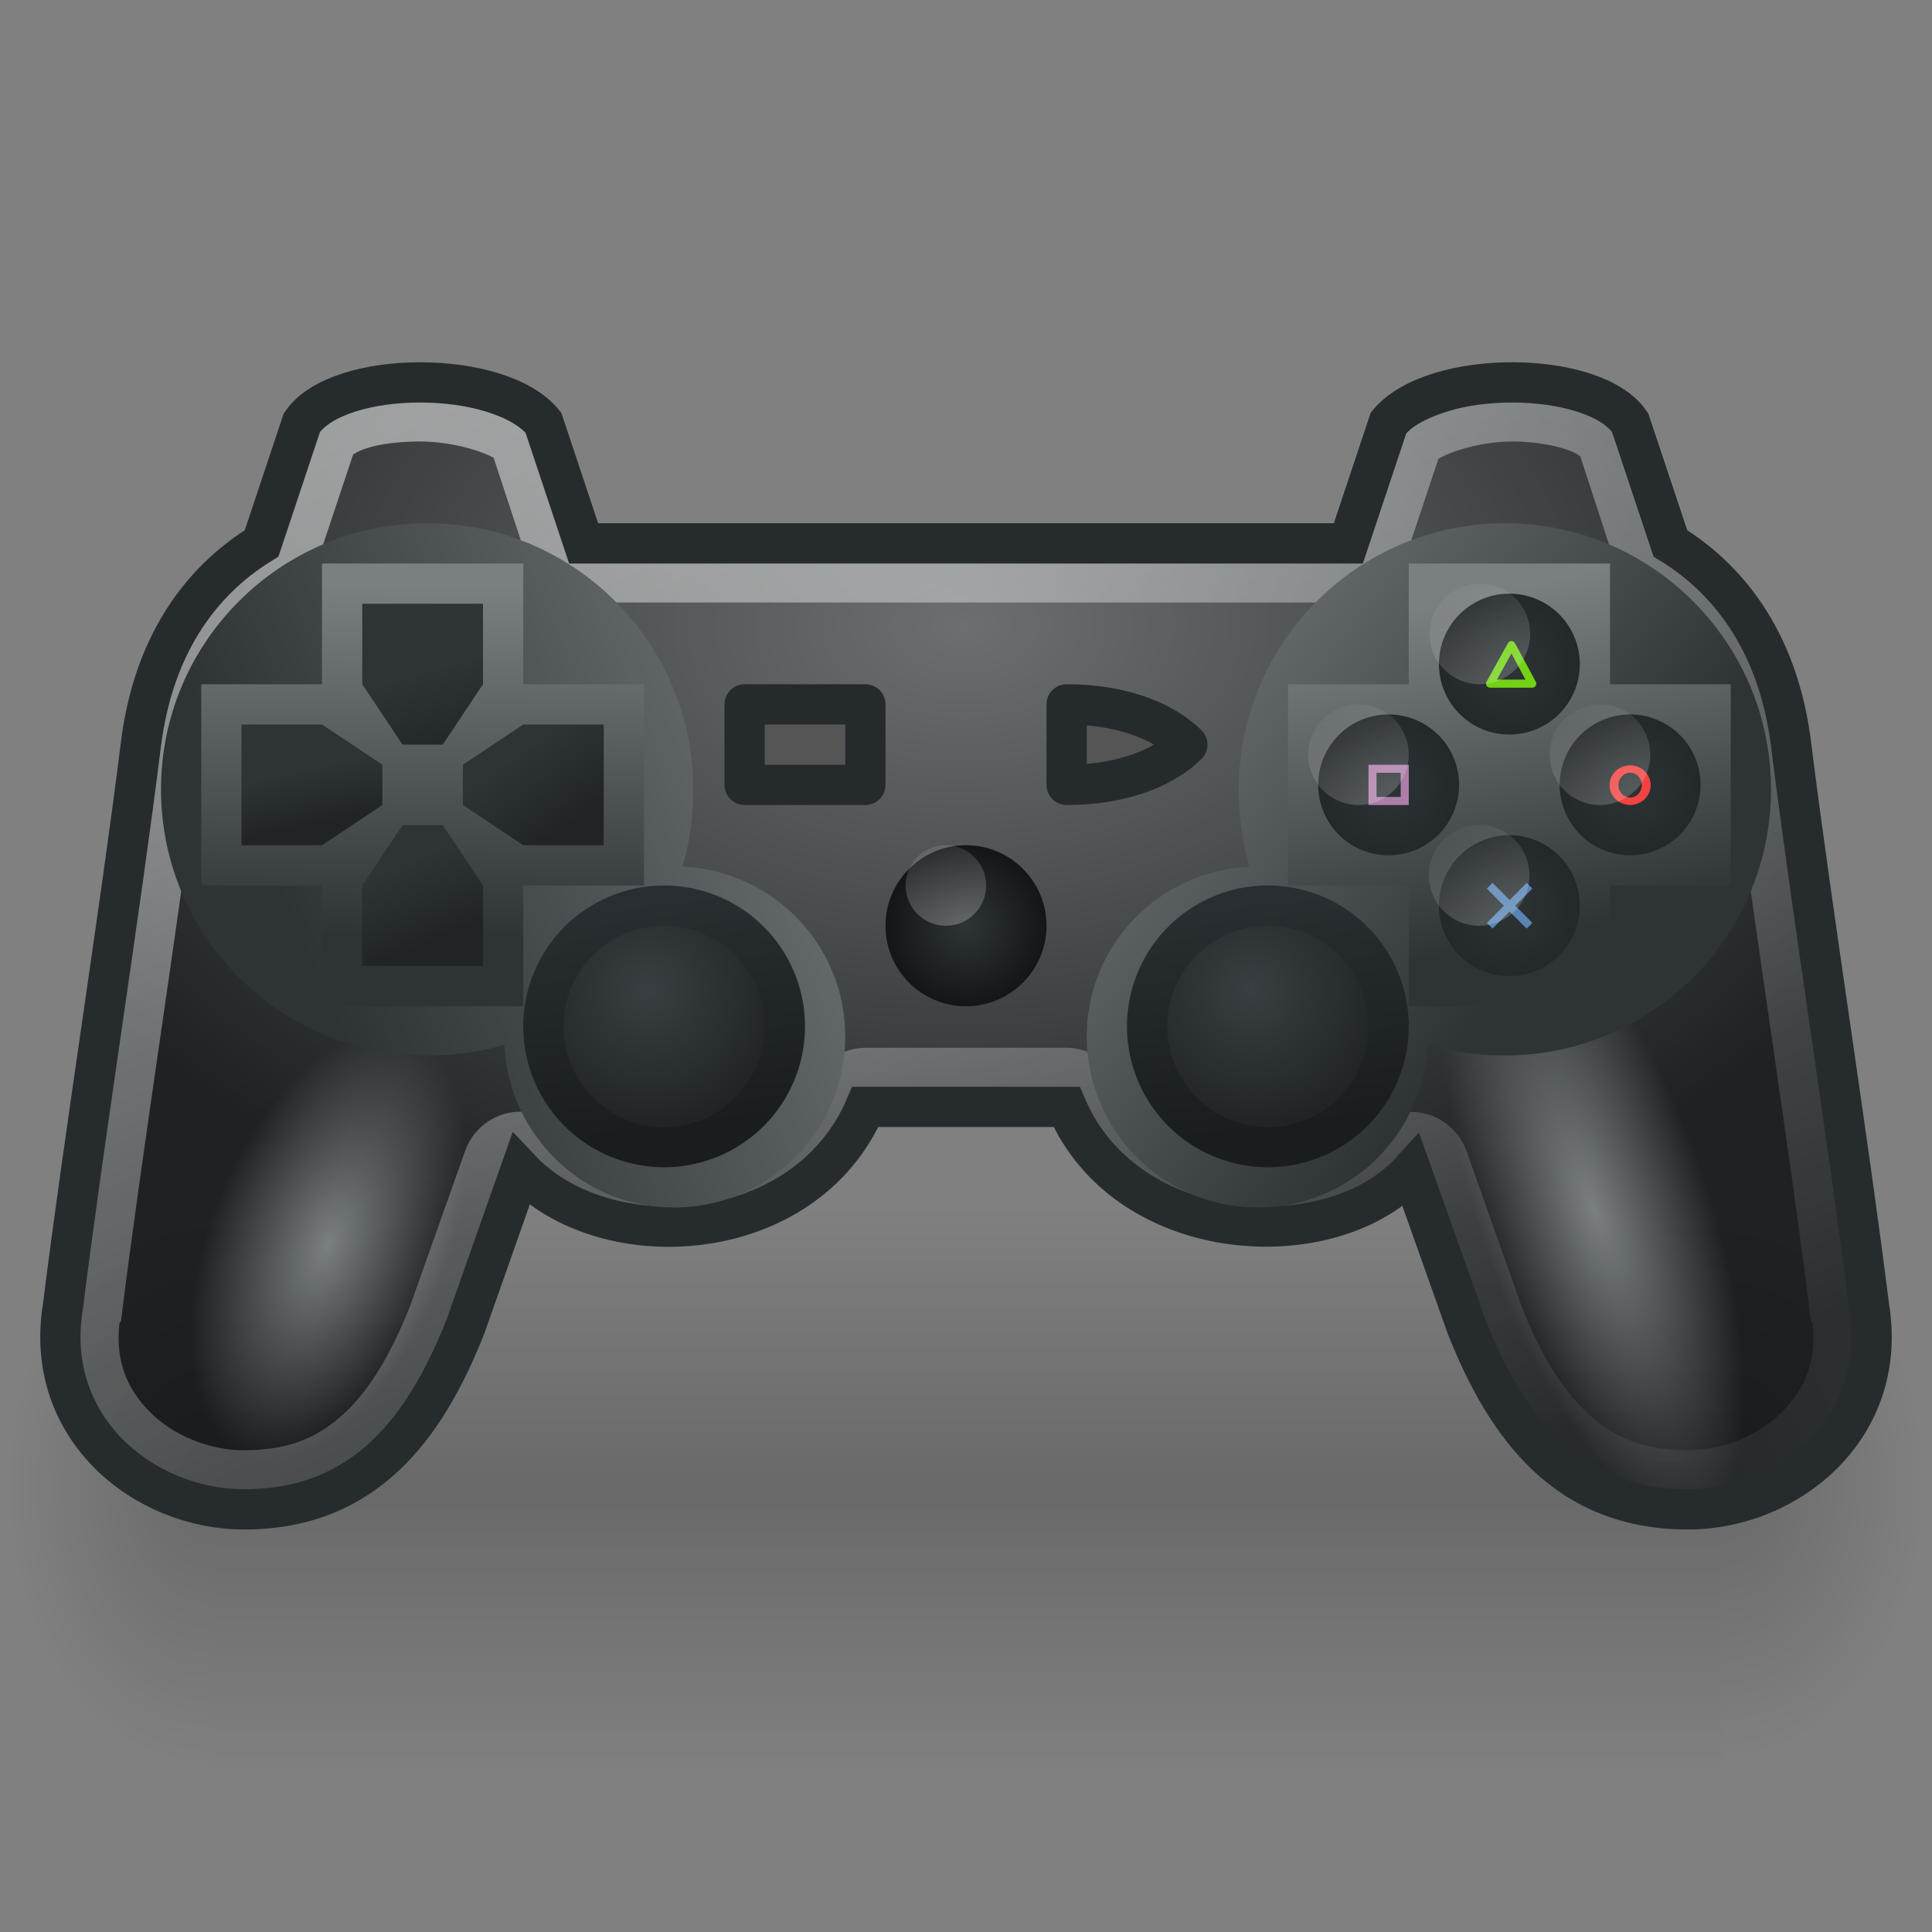 <?xml version="1.0" encoding="UTF-8" standalone="no"?>
<!-- Created with Inkscape (http://www.inkscape.org/) -->
<svg
   xmlns:dc="http://purl.org/dc/elements/1.1/"
   xmlns:cc="http://web.resource.org/cc/"
   xmlns:rdf="http://www.w3.org/1999/02/22-rdf-syntax-ns#"
   xmlns:svg="http://www.w3.org/2000/svg"
   xmlns="http://www.w3.org/2000/svg"
   xmlns:xlink="http://www.w3.org/1999/xlink"
   xmlns:sodipodi="http://sodipodi.sourceforge.net/DTD/sodipodi-0.dtd"
   xmlns:inkscape="http://www.inkscape.org/namespaces/inkscape"
   width="48"
   height="48"
   id="svg2"
   sodipodi:version="0.32"
   inkscape:version="0.45"
   version="1.0"
   sodipodi:docbase="/home/ulisse/Desktop/sixaxis/scalable"
   sodipodi:docname="input-gaming-sony-sixaxis.svg"
   inkscape:output_extension="org.inkscape.output.svg.inkscape"
   sodipodi:modified="true">
  <rect width="100%" height="100%" fill="#808080" stroke="none"/>
  <defs
     id="defs4">
    <linearGradient
       id="linearGradient3346">
      <stop
         style="stop-color:#6b6f70;stop-opacity:1"
         offset="0"
         id="stop3348" />
      <stop
         id="stop3350"
         offset="1"
         style="stop-color:#1e2223;stop-opacity:1" />
    </linearGradient>
    <linearGradient
       id="linearGradient3315">
      <stop
         style="stop-color:#7a7f80;stop-opacity:1;"
         offset="0"
         id="stop3317" />
      <stop
         id="stop3319"
         offset="1"
         style="stop-color:#7a7f80;stop-opacity:0" />
    </linearGradient>
    <linearGradient
       id="linearGradient3309"
       inkscape:collect="always">
      <stop
         id="stop3311"
         offset="0"
         style="stop-color:#2e3436;stop-opacity:1;" />
      <stop
         id="stop3313"
         offset="1"
         style="stop-color:#131617;stop-opacity:1" />
    </linearGradient>
    <linearGradient
       inkscape:collect="always"
       id="linearGradient3244">
      <stop
         style="stop-color:#2e3436;stop-opacity:1;"
         offset="0"
         id="stop3246" />
      <stop
         style="stop-color:#23282a;stop-opacity:1"
         offset="1"
         id="stop3248" />
    </linearGradient>
    <radialGradient
       inkscape:collect="always"
       xlink:href="#linearGradient5060"
       id="radialGradient3527"
       gradientUnits="userSpaceOnUse"
       gradientTransform="matrix(-2.037,0,0,2.018,-423.318,-879.562)"
       cx="605.714"
       cy="486.648"
       fx="605.714"
       fy="486.648"
       r="117.143" />
    <linearGradient
       inkscape:collect="always"
       id="linearGradient5060">
      <stop
         style="stop-color:black;stop-opacity:1;"
         offset="0"
         id="stop5062" />
      <stop
         style="stop-color:black;stop-opacity:0;"
         offset="1"
         id="stop5064" />
    </linearGradient>
    <radialGradient
       inkscape:collect="always"
       xlink:href="#linearGradient5060"
       id="radialGradient3525"
       gradientUnits="userSpaceOnUse"
       gradientTransform="matrix(2.037,0,0,1.97,-1052.701,-856.276)"
       cx="605.714"
       cy="486.648"
       fx="605.714"
       fy="486.648"
       r="117.143" />
    <linearGradient
       id="linearGradient5048">
      <stop
         style="stop-color:black;stop-opacity:0;"
         offset="0"
         id="stop5050" />
      <stop
         id="stop5056"
         offset="0.5"
         style="stop-color:black;stop-opacity:1;" />
      <stop
         style="stop-color:black;stop-opacity:0;"
         offset="1"
         id="stop5052" />
    </linearGradient>
    <linearGradient
       inkscape:collect="always"
       xlink:href="#linearGradient5048"
       id="linearGradient3523"
       gradientUnits="userSpaceOnUse"
       gradientTransform="matrix(3.782,0,0,1.97,-2104.846,-856.037)"
       x1="302.857"
       y1="366.648"
       x2="302.857"
       y2="609.505" />
    <linearGradient
       inkscape:collect="always"
       id="linearGradient3454">
      <stop
         style="stop-color:#191d1e;stop-opacity:1;"
         offset="0"
         id="stop3456" />
      <stop
         style="stop-color:#282e31;stop-opacity:1"
         offset="1"
         id="stop3458" />
    </linearGradient>
    <linearGradient
       id="linearGradient3448"
       inkscape:collect="always">
      <stop
         id="stop3450"
         offset="0"
         style="stop-color:#383f42;stop-opacity:1" />
      <stop
         id="stop3452"
         offset="1"
         style="stop-color:#202425;stop-opacity:1" />
    </linearGradient>
    <linearGradient
       inkscape:collect="always"
       id="linearGradient3384">
      <stop
         style="stop-color:#2e3436;stop-opacity:1;"
         offset="0"
         id="stop3386" />
      <stop
         style="stop-color:#202425;stop-opacity:1"
         offset="1"
         id="stop3388" />
    </linearGradient>
    <linearGradient
       inkscape:collect="always"
       id="linearGradient3209">
      <stop
         style="stop-color:#ffffff;stop-opacity:1;"
         offset="0"
         id="stop3211" />
      <stop
         style="stop-color:#ffffff;stop-opacity:0.125"
         offset="1"
         id="stop3213" />
    </linearGradient>
    <linearGradient
       id="linearGradient3160">
      <stop
         id="stop3168"
         offset="0"
         style="stop-color:#7a7f80;stop-opacity:1;" />
      <stop
         style="stop-color:#2e3436;stop-opacity:1"
         offset="1"
         id="stop3164" />
    </linearGradient>
    <radialGradient
       inkscape:collect="always"
       xlink:href="#linearGradient3315"
       id="radialGradient3203"
       gradientUnits="userSpaceOnUse"
       gradientTransform="matrix(-0.341,-0.139,-0.258,0.65,28.684,17.643)"
       cx="38.544"
       cy="28.659"
       fx="38.544"
       fy="28.659"
       r="8.023" />
    <linearGradient
       inkscape:collect="always"
       xlink:href="#linearGradient3209"
       id="linearGradient3215"
       x1="15.289"
       y1="7.875"
       x2="29.586"
       y2="39.687"
       gradientUnits="userSpaceOnUse" />
    <linearGradient
       inkscape:collect="always"
       xlink:href="#linearGradient3160"
       id="linearGradient3223"
       x1="24.938"
       y1="16.75"
       x2="36.5"
       y2="25.75"
       gradientUnits="userSpaceOnUse" />
    <linearGradient
       inkscape:collect="always"
       xlink:href="#linearGradient3160"
       id="linearGradient3227"
       gradientUnits="userSpaceOnUse"
       x1="24.25"
       y1="17.562"
       x2="40"
       y2="24.562"
       gradientTransform="matrix(-1,0,0,1,48,0)" />
    <linearGradient
       inkscape:collect="always"
       xlink:href="#linearGradient3160"
       id="linearGradient3290"
       x1="11.961"
       y1="14.566"
       x2="11.812"
       y2="23.309"
       gradientUnits="userSpaceOnUse" />
    <linearGradient
       inkscape:collect="always"
       xlink:href="#linearGradient3160"
       id="linearGradient3294"
       gradientUnits="userSpaceOnUse"
       x1="9.094"
       y1="14.875"
       x2="10.812"
       y2="23.375"
       gradientTransform="translate(27,0)" />
    <linearGradient
       inkscape:collect="always"
       xlink:href="#linearGradient3209"
       id="linearGradient3300"
       gradientUnits="userSpaceOnUse"
       x1="24.84"
       y1="26.208"
       x2="22.792"
       y2="22" />
    <linearGradient
       inkscape:collect="always"
       xlink:href="#linearGradient3209"
       id="linearGradient3324"
       gradientUnits="userSpaceOnUse"
       x1="24.84"
       y1="26.208"
       x2="22.792"
       y2="22" />
    <linearGradient
       inkscape:collect="always"
       xlink:href="#linearGradient3209"
       id="linearGradient3330"
       gradientUnits="userSpaceOnUse"
       x1="24.84"
       y1="26.208"
       x2="22.792"
       y2="22" />
    <linearGradient
       inkscape:collect="always"
       xlink:href="#linearGradient3209"
       id="linearGradient3336"
       gradientUnits="userSpaceOnUse"
       x1="24.84"
       y1="26.208"
       x2="22.792"
       y2="22" />
    <linearGradient
       inkscape:collect="always"
       xlink:href="#linearGradient3384"
       id="linearGradient3390"
       x1="8.25"
       y1="18.969"
       x2="8.531"
       y2="20.344"
       gradientUnits="userSpaceOnUse" />
    <linearGradient
       inkscape:collect="always"
       xlink:href="#linearGradient3384"
       id="linearGradient3398"
       x1="10.188"
       y1="16.781"
       x2="10.844"
       y2="19.062"
       gradientUnits="userSpaceOnUse" />
    <linearGradient
       inkscape:collect="always"
       xlink:href="#linearGradient3384"
       id="linearGradient3406"
       x1="10.5"
       y1="21.25"
       x2="11.312"
       y2="23.156"
       gradientUnits="userSpaceOnUse" />
    <linearGradient
       inkscape:collect="always"
       xlink:href="#linearGradient3384"
       id="linearGradient3414"
       x1="12.75"
       y1="18.812"
       x2="14"
       y2="20.594"
       gradientUnits="userSpaceOnUse" />
    <linearGradient
       inkscape:collect="always"
       xlink:href="#linearGradient3209"
       id="linearGradient3424"
       gradientUnits="userSpaceOnUse"
       x1="24.661"
       y1="27.908"
       x2="23.202"
       y2="20.575" />
    <radialGradient
       inkscape:collect="always"
       xlink:href="#linearGradient3448"
       id="radialGradient3440"
       cx="16.098"
       cy="25.071"
       fx="16.098"
       fy="25.071"
       r="3.429"
       gradientUnits="userSpaceOnUse" />
    <linearGradient
       inkscape:collect="always"
       xlink:href="#linearGradient3454"
       id="linearGradient3460"
       x1="16.312"
       y1="28.625"
       x2="15.594"
       y2="22.938"
       gradientUnits="userSpaceOnUse" />
    <radialGradient
       inkscape:collect="always"
       xlink:href="#linearGradient3448"
       id="radialGradient3464"
       gradientUnits="userSpaceOnUse"
       cx="16.098"
       cy="25.071"
       fx="16.098"
       fy="25.071"
       r="3.429" />
    <linearGradient
       inkscape:collect="always"
       xlink:href="#linearGradient3454"
       id="linearGradient3466"
       gradientUnits="userSpaceOnUse"
       x1="16.312"
       y1="28.625"
       x2="15.594"
       y2="22.938" />
    <radialGradient
       inkscape:collect="always"
       xlink:href="#linearGradient3315"
       id="radialGradient2252"
       gradientUnits="userSpaceOnUse"
       gradientTransform="matrix(0.336,-0.122,0.329,0.949,16.909,7.51)"
       cx="39.305"
       cy="28.787"
       fx="39.305"
       fy="28.787"
       r="8.023" />
    <radialGradient
       inkscape:collect="always"
       xlink:href="#linearGradient3244"
       id="radialGradient3250"
       cx="23.904"
       cy="23.83"
       fx="23.904"
       fy="23.83"
       r="2"
       gradientUnits="userSpaceOnUse"
       gradientTransform="translate(9.594037e-2,0.17)" />
    <radialGradient
       inkscape:collect="always"
       xlink:href="#linearGradient3244"
       id="radialGradient3258"
       cx="24"
       cy="24"
       fx="24"
       fy="24"
       r="2"
       gradientUnits="userSpaceOnUse" />
    <radialGradient
       inkscape:collect="always"
       xlink:href="#linearGradient3244"
       id="radialGradient3266"
       cx="24"
       cy="24"
       fx="24"
       fy="24"
       r="2"
       gradientUnits="userSpaceOnUse" />
    <radialGradient
       inkscape:collect="always"
       xlink:href="#linearGradient3244"
       id="radialGradient3274"
       cx="24"
       cy="24"
       fx="24"
       fy="24"
       r="2"
       gradientUnits="userSpaceOnUse" />
    <radialGradient
       inkscape:collect="always"
       xlink:href="#linearGradient3309"
       id="radialGradient3307"
       cx="24"
       cy="24"
       fx="24"
       fy="24"
       r="2"
       gradientUnits="userSpaceOnUse" />
    <radialGradient
       inkscape:collect="always"
       xlink:href="#linearGradient3346"
       id="radialGradient3242"
       cx="23.976"
       cy="11.244"
       fx="23.976"
       fy="11.244"
       r="22.091"
       gradientTransform="matrix(1.168,-1.2003171e-2,7.7874434e-3,0.758,-4.127,7.31)"
       gradientUnits="userSpaceOnUse" />
  </defs>
  <sodipodi:namedview
     id="base"
     pagecolor="#ffffff"
     bordercolor="#f6aaaa"
     borderopacity="1"
     inkscape:pageopacity="0.0"
     inkscape:pageshadow="2"
     inkscape:zoom="7.9999996"
     inkscape:cx="47.895549"
     inkscape:cy="22.901157"
     inkscape:document-units="px"
     inkscape:current-layer="layer1"
     width="48px"
     height="48px"
     inkscape:showpageshadow="false"
     showgrid="false"
     gridspacingx="0.5px"
     gridspacingy="0.5px"
     gridempspacing="2"
     inkscape:grid-points="true"
     inkscape:window-width="1044"
     inkscape:window-height="853"
     inkscape:window-x="191"
     inkscape:window-y="44" />
  <g
     inkscape:label="Livello 1"
     inkscape:groupmode="layer"
     id="layer1"
     style="display:inline">
    <path
       style="opacity:1;fill:url(#radialGradient3242);fill-opacity:1.0;stroke:none;stroke-width:1;stroke-miterlimit:4;display:inline"
       d="M 10.688 9.5 C 9.696 9.466 8.641 9.68 7.5 10.25 L 6.5 13.281 L 6.5 14.031 C 5.042 14.986 4.085 16.602 3.812 18.875 C 3.342 22.795 2.408 28.674 1.938 32.594 C 1.467 35.534 3.849 37.5 6.188 37.5 C 9.012 37.5 10.402 35.544 11.344 33.094 L 13.094 29.281 C 15.275 31.493 20.595 31.153 21.5 27.5 L 26.5 27.5 C 27.393 31.103 32.721 31.488 34.875 29.375 L 36.594 33.094 C 37.535 35.544 38.925 37.5 41.75 37.5 C 44.089 37.5 46.471 35.534 46 32.594 C 45.529 28.674 44.596 22.795 44.125 18.875 C 43.857 16.64 42.918 15.054 41.5 14.094 L 41.5 13.281 L 40.5 10.25 C 38.633 9.647 36.698 9.352 34.5 10.25 L 33.562 13.281 L 14.438 13.281 L 13.5 10.25 C 12.608 9.816 11.679 9.534 10.688 9.5 z "
       id="path3321" />
    <g
       style="opacity:0.448;display:inline"
       transform="matrix(1.971468e-2,0,0,2.9253228e-2,-22.45,37.422)"
       id="g2612">
      <g
         transform="translate(0,-59.822)"
         id="g2623">
        <g
           id="g3518"
           transform="matrix(1.043,0,0,1,3126.228,-59.822)">
          <rect
             style="opacity:0.402;color:#000000;fill:url(#linearGradient3523);fill-opacity:1;fill-rule:nonzero;stroke:none;stroke-width:1;stroke-linecap:round;stroke-linejoin:miter;marker:none;marker-start:none;marker-mid:none;marker-end:none;stroke-miterlimit:4;stroke-dasharray:none;stroke-dashoffset:0;stroke-opacity:1;visibility:visible;display:inline;overflow:visible"
             id="rect6709"
             width="1826.05"
             height="478.357"
             x="-1651.035"
             y="-133.848" />
          <path
             style="opacity:0.402;color:#000000;fill:url(#radialGradient3525);fill-opacity:1;fill-rule:nonzero;stroke:none;stroke-width:1;stroke-linecap:round;stroke-linejoin:miter;marker:none;marker-start:none;marker-mid:none;marker-end:none;stroke-miterlimit:4;stroke-dasharray:none;stroke-dashoffset:0;stroke-opacity:1;visibility:visible;display:inline;overflow:visible"
             d="M 175.016,-134.071 C 175.016,-134.071 175.016,344.26 175.016,344.26 C 279.924,345.161 428.634,237.091 428.634,105.064 C 428.634,-26.962 311.564,-134.071 175.016,-134.071 z "
             id="path6711"
             sodipodi:nodetypes="cccc" />
          <path
             sodipodi:nodetypes="cccc"
             id="path6713"
             d="M -1651.035,-133.827 C -1651.035,-133.827 -1651.035,344.504 -1651.035,344.504 C -1755.943,345.404 -1904.653,237.334 -1904.653,105.307 C -1904.653,-26.719 -1787.582,-133.827 -1651.035,-133.827 z "
             style="opacity:0.402;color:#000000;fill:url(#radialGradient3527);fill-opacity:1;fill-rule:nonzero;stroke:none;stroke-width:1;stroke-linecap:round;stroke-linejoin:miter;marker:none;marker-start:none;marker-mid:none;marker-end:none;stroke-miterlimit:4;stroke-dasharray:none;stroke-dashoffset:0;stroke-opacity:1;visibility:visible;display:inline;overflow:visible" />
        </g>
      </g>
    </g>
    <path
       style="opacity:1;fill:url(#radialGradient2252);fill-opacity:1;stroke:none;stroke-width:1;stroke-miterlimit:4;stroke-dasharray:none;display:inline"
       d="M 31.407,21.82 L 36.585,33.09 C 37.526,35.54 38.939,37.5 41.763,37.5 C 44.102,37.5 46.471,35.54 46,32.6 C 45.529,28.68 44.588,22.8 44.117,18.88 C 43.646,14.96 41.164,13 37.526,13 C 33.888,13 29.524,16.43 31.407,21.82 z "
       id="path2250"
       sodipodi:nodetypes="ccscccc" />
    <path
       style="opacity:1;fill:url(#radialGradient3203);fill-opacity:1.0;stroke:none;stroke-width:1;stroke-miterlimit:4;stroke-dasharray:none;display:inline"
       d="M 16.53,21.82 L 11.352,33.09 C 10.41,35.54 8.998,37.5 6.174,37.5 C 3.835,37.5 1.466,35.54 1.937,32.6 C 2.408,28.68 3.349,22.8 3.82,18.88 C 4.291,14.96 6.772,13 10.41,13 C 14.048,13 18.413,16.43 16.53,21.82 z "
       id="path3172"
       sodipodi:nodetypes="ccscccc" />
    <path
       sodipodi:type="inkscape:offset"
       inkscape:radius="-0.96493876"
       inkscape:original="M 10.4375 9.5 C 9.1874924 9.4999696 7.9583182 9.8332725 7.5 10.5 L 6.5 13.5 C 4.9082482 14.476788 3.7945728 16.122314 3.5 18.5 C 3.0000338 22.535549 2.0624662 28.433201 1.5625 32.46875 C 1.0625338 35.49541 3.5786683 37.5 6.0625 37.5 C 9.062297 37.5 10.562567 35.490968 11.5625 32.96875 L 12.9375 29.0625 C 15.02335 31.274087 20 31 21.5 27.5 L 26.5 27.5 C 28 31 33.104793 31.251597 35.0625 29.09375 L 36.4375 32.96875 C 37.437432 35.490969 38.937703 37.5 41.9375 37.5 C 44.421333 37.5 46.937466 35.495411 46.4375 32.46875 C 45.937536 28.4332 44.999966 22.535549 44.5 18.5 C 44.205428 16.122314 43.091752 14.476788 41.5 13.5 L 40.5 10.5 C 39.617893 9.1856179 35.631943 9.1481532 34.5 10.5 L 33.5 13.5 L 14.5 13.5 L 13.5 10.5 C 12.958348 9.8333942 11.687508 9.5000304 10.4375 9.5 z "
       xlink:href="#path3194"
       style="opacity:0.51;fill:none;fill-opacity:1;stroke:url(#linearGradient3215);stroke-width:1;stroke-linejoin:miter;stroke-miterlimit:4;stroke-opacity:1;display:inline"
       id="path3207"
       inkscape:href="#path3194"
       d="M 10.438,10.469 C 9.898,10.469 9.367,10.529 8.969,10.656 C 8.606,10.772 8.413,10.924 8.344,11 L 7.406,13.812 C 7.332,14.021 7.189,14.197 7,14.312 C 5.649,15.142 4.734,16.488 4.469,18.625 C 3.965,22.693 3.027,28.59 2.531,32.594 C 2.521,32.604 2.511,32.615 2.5,32.625 C 2.298,33.848 2.692,34.753 3.375,35.438 C 4.058,36.122 5.08,36.531 6.062,36.531 C 7.347,36.531 8.189,36.139 8.906,35.469 C 9.624,34.798 10.185,33.814 10.656,32.625 L 12.031,28.75 C 12.145,28.44 12.41,28.209 12.734,28.14 C 13.057,28.07 13.393,28.171 13.625,28.406 C 14.391,29.219 15.888,29.662 17.312,29.469 C 18.737,29.275 20.024,28.528 20.625,27.125 C 20.773,26.771 21.116,26.538 21.5,26.531 L 26.5,26.531 C 26.884,26.538 27.227,26.771 27.375,27.125 C 27.972,28.518 29.304,29.273 30.75,29.469 C 32.196,29.664 33.658,29.193 34.344,28.438 C 34.574,28.186 34.921,28.076 35.254,28.146 C 35.588,28.217 35.86,28.458 35.969,28.781 L 37.344,32.656 C 37.815,33.845 38.376,34.798 39.094,35.469 C 39.811,36.139 40.653,36.531 41.938,36.531 C 42.92,36.531 43.942,36.122 44.625,35.438 C 45.308,34.753 45.702,33.848 45.5,32.625 C 45.489,32.615 45.479,32.604 45.469,32.594 C 44.973,28.59 44.035,22.693 43.531,18.625 C 43.266,16.488 42.351,15.142 41,14.312 C 40.811,14.197 40.668,14.021 40.594,13.812 L 39.688,11.031 C 39.686,11.029 39.658,11.034 39.656,11.031 C 39.61,10.972 39.44,10.81 39.062,10.688 C 38.67,10.56 38.132,10.471 37.594,10.469 C 36.548,10.465 35.559,10.847 35.312,11.094 L 34.406,13.812 C 34.275,14.202 33.911,14.465 33.5,14.469 L 14.5,14.469 C 14.089,14.465 13.725,14.202 13.594,13.812 L 12.688,11.062 C 12.469,10.842 11.485,10.469 10.438,10.469 z " />
    <path
       style="opacity:1;fill:none;fill-opacity:1;stroke:#262b2d;stroke-width:1;stroke-miterlimit:4;stroke-opacity:1;display:inline"
       d="M 7.5,10.5 L 6.5,13.5 C 4.908,14.477 3.795,16.122 3.5,18.5 C 3,22.536 2.064,28.42 1.564,32.456 C 1.064,35.482 3.58,37.5 6.064,37.5 C 9.064,37.5 10.563,35.482 11.563,32.96 L 12.938,29.059 C 15.024,31.271 20,31 21.5,27.5 L 26.5,27.5 C 28,31 33.104,31.249 35.062,29.091 L 36.437,32.96 C 37.437,35.482 38.936,37.5 41.936,37.5 C 44.42,37.5 46.936,35.482 46.436,32.456 C 45.936,28.42 45,22.536 44.5,18.5 C 44.205,16.122 43.092,14.477 41.5,13.5 L 40.5,10.5 C 39.618,9.186 35.632,9.148 34.5,10.5 L 33.5,13.5 L 14.5,13.5 L 13.5,10.5 C 12.417,9.167 8.417,9.167 7.5,10.5 z "
       id="path3194"
       sodipodi:nodetypes="ccscsccccccscsccccccc" />
    <path
       style="opacity:1;fill:url(#linearGradient3223);fill-opacity:1.0;stroke:none;stroke-width:1;stroke-miterlimit:4;stroke-dasharray:none"
       d="M 37.389,13 C 33.74,13 30.778,15.962 30.778,19.611 C 30.778,20.273 30.862,20.926 31.043,21.53 C 28.796,21.64 27,23.475 27,25.75 C 27,28.096 28.904,30 31.25,30 C 33.525,30 35.36,28.204 35.47,25.957 C 36.074,26.138 36.727,26.222 37.389,26.222 C 41.038,26.222 44,23.26 44,19.611 C 44,15.962 41.038,13 37.389,13 z "
       id="path3139" />
    <path
       style="opacity:1;fill:url(#linearGradient3227);fill-opacity:1;stroke:none;stroke-width:1;stroke-miterlimit:4;stroke-dasharray:none;display:inline"
       d="M 10.611,13 C 14.26,13 17.222,15.962 17.222,19.611 C 17.222,20.273 17.138,20.926 16.957,21.53 C 19.204,21.64 21,23.475 21,25.75 C 21,28.096 19.096,30 16.75,30 C 14.475,30 12.64,28.204 12.53,25.957 C 11.926,26.138 11.273,26.222 10.611,26.222 C 6.962,26.222 4,23.26 4,19.611 C 4,15.962 6.962,13 10.611,13 z "
       id="path3225" />
    <rect
       style="opacity:1;fill:#555555;fill-opacity:1;stroke:#252a2c;stroke-width:1;stroke-linejoin:round;stroke-miterlimit:4;stroke-dasharray:none;stroke-opacity:1"
       id="rect3252"
       width="3"
       height="2"
       x="18.5"
       y="17.5" />
    <path
       style="fill:#555555;fill-opacity:1;stroke:#252a2c;stroke-width:1;stroke-linejoin:round;stroke-miterlimit:4;stroke-opacity:1;display:inline"
       d="M 26.5,17.5 C 28,17.5 29,18 29.5,18.5 L 29.5,18.5 C 29,19 28,19.5 26.5,19.5 L 26.5,17.5 z "
       id="rect3258"
       sodipodi:nodetypes="ccccc" />
    <g
       id="g3420"
       transform="translate(0,-2)">
      <path
         d="M 26 24 A 2 2 0 1 1  22,24 A 2 2 0 1 1  26 24 z"
         sodipodi:ry="2"
         sodipodi:rx="2"
         sodipodi:cy="24"
         sodipodi:cx="24"
         id="path3418"
         style="opacity:1;fill:url(#radialGradient3307);fill-opacity:1;stroke:none;stroke-width:2;stroke-linejoin:round;stroke-miterlimit:4;stroke-dasharray:none;stroke-opacity:1;display:inline"
         sodipodi:type="arc"
         transform="translate(0,1)" />
      <path
         transform="matrix(0.5,0,0,0.5,11.5,12)"
         d="M 26 24 A 2 2 0 1 1  22,24 A 2 2 0 1 1  26 24 z"
         sodipodi:ry="2"
         sodipodi:rx="2"
         sodipodi:cy="24"
         sodipodi:cx="24"
         id="path3267"
         style="opacity:0.318;fill:url(#linearGradient3424);fill-opacity:1;stroke:none;stroke-width:1;stroke-linejoin:round;stroke-miterlimit:4;stroke-dasharray:none;stroke-opacity:1;display:inline"
         sodipodi:type="arc" />
    </g>
    <path
       style="opacity:1;fill:url(#linearGradient3290);fill-opacity:1.0;stroke:none;stroke-width:1;stroke-linejoin:round;stroke-miterlimit:4;stroke-dasharray:none;stroke-opacity:1"
       d="M 8 14 L 8 17 L 5 17 L 5 22 L 8 22 L 8 25 L 13 25 L 13 22 L 16 22 L 16 17 L 13 17 L 13 14 L 8 14 z "
       id="rect3277" />
    <path
       style="opacity:1;fill:url(#linearGradient3294);fill-opacity:1;stroke:none;stroke-width:1;stroke-linejoin:round;stroke-miterlimit:4;stroke-dasharray:none;stroke-opacity:1;display:inline"
       d="M 35,14 L 35,17 L 32,17 L 32,22 L 35,22 L 35,25 L 40,25 L 40,22 L 43,22 L 43,17 L 40,17 L 40,14 L 35,14 z "
       id="path3292" />
    <g
       id="g3468">
      <path
         transform="matrix(0.875,0,0,0.875,16.5,-4.5)"
         d="M 26 24 A 2 2 0 1 1  22,24 A 2 2 0 1 1  26 24 z"
         sodipodi:ry="2"
         sodipodi:rx="2"
         sodipodi:cy="24"
         sodipodi:cx="24"
         id="path3296"
         style="opacity:1;fill:url(#radialGradient3266);fill-opacity:1;stroke:none;stroke-width:2;stroke-linejoin:round;stroke-miterlimit:4;stroke-dasharray:none;stroke-opacity:1;display:inline"
         sodipodi:type="arc" />
      <path
         sodipodi:nodetypes="cccc"
         id="rect3338"
         d="M 37.552,16.027 L 38.068,16.985 L 37.021,16.985 L 37.552,16.027 z "
         style="fill:none;fill-opacity:1;stroke:#73d216;stroke-width:0.2;stroke-linejoin:round;stroke-miterlimit:4;stroke-dasharray:none;stroke-opacity:1" />
      <path
         transform="matrix(0.625,0,0,0.625,21.766,0.75)"
         d="M 26 24 A 2 2 0 1 1  22,24 A 2 2 0 1 1  26 24 z"
         sodipodi:ry="2"
         sodipodi:rx="2"
         sodipodi:cy="24"
         sodipodi:cx="24"
         id="path3298"
         style="opacity:0.207;fill:url(#linearGradient3300);fill-opacity:1;stroke:none;stroke-width:1;stroke-linejoin:round;stroke-miterlimit:4;stroke-dasharray:none;stroke-opacity:1;display:inline"
         sodipodi:type="arc" />
    </g>
    <g
       id="g3473">
      <path
         transform="matrix(0.875,0,0,0.875,13.5,-1.5)"
         d="M 26 24 A 2 2 0 1 1  22,24 A 2 2 0 1 1  26 24 z"
         sodipodi:ry="2"
         sodipodi:rx="2"
         sodipodi:cy="24"
         sodipodi:cx="24"
         id="path3320"
         style="opacity:1;fill:url(#radialGradient3258);fill-opacity:1;stroke:none;stroke-width:2;stroke-linejoin:round;stroke-miterlimit:4;stroke-dasharray:none;stroke-opacity:1;display:inline"
         sodipodi:type="arc" />
      <rect
         y="19.1"
         x="34.1"
         height="0.8"
         width="0.8"
         id="rect3343"
         style="opacity:1;fill:none;fill-opacity:1;stroke:#ad7fa8;stroke-width:0.2;stroke-linejoin:miter;stroke-miterlimit:4;stroke-dasharray:none;stroke-opacity:1" />
      <path
         transform="matrix(0.625,0,0,0.625,18.75,3.75)"
         d="M 26 24 A 2 2 0 1 1  22,24 A 2 2 0 1 1  26 24 z"
         sodipodi:ry="2"
         sodipodi:rx="2"
         sodipodi:cy="24"
         sodipodi:cx="24"
         id="path3322"
         style="opacity:0.207;fill:url(#linearGradient3324);fill-opacity:1;stroke:none;stroke-width:1;stroke-linejoin:round;stroke-miterlimit:4;stroke-dasharray:none;stroke-opacity:1;display:inline"
         sodipodi:type="arc" />
    </g>
    <g
       id="g3483">
      <path
         transform="matrix(0.875,0,0,0.875,19.5,-1.5)"
         d="M 26 24 A 2 2 0 1 1  22,24 A 2 2 0 1 1  26 24 z"
         sodipodi:ry="2"
         sodipodi:rx="2"
         sodipodi:cy="24"
         sodipodi:cx="24"
         id="path3326"
         style="opacity:1;fill:url(#radialGradient3250);fill-opacity:1;stroke:none;stroke-width:2;stroke-linejoin:round;stroke-miterlimit:4;stroke-dasharray:none;stroke-opacity:1;display:inline"
         sodipodi:type="arc" />
      <path
         transform="matrix(0.32,0,0,0.267,27.46,14.3)"
         d="M 42 19.5 A 1.25 1.5 0 1 1  39.5,19.5 A 1.25 1.5 0 1 1  42 19.5 z"
         sodipodi:ry="1.5"
         sodipodi:rx="1.25"
         sodipodi:cy="19.5"
         sodipodi:cx="40.75"
         id="path3345"
         style="opacity:1;fill:none;fill-opacity:1;stroke:#f14343;stroke-width:0.685;stroke-linejoin:miter;stroke-miterlimit:4;stroke-dasharray:none;stroke-opacity:1"
         sodipodi:type="arc" />
      <path
         transform="matrix(0.625,0,0,0.625,24.75,3.75)"
         d="M 26 24 A 2 2 0 1 1  22,24 A 2 2 0 1 1  26 24 z"
         sodipodi:ry="2"
         sodipodi:rx="2"
         sodipodi:cy="24"
         sodipodi:cx="24"
         id="path3328"
         style="opacity:0.207;fill:url(#linearGradient3330);fill-opacity:1;stroke:none;stroke-width:1;stroke-linejoin:round;stroke-miterlimit:4;stroke-dasharray:none;stroke-opacity:1;display:inline"
         sodipodi:type="arc" />
    </g>
    <g
       id="g3478">
      <path
         transform="matrix(0.875,0,0,0.875,16.5,1.5)"
         d="M 26 24 A 2 2 0 1 1  22,24 A 2 2 0 1 1  26 24 z"
         sodipodi:ry="2"
         sodipodi:rx="2"
         sodipodi:cy="24"
         sodipodi:cx="24"
         id="path3332"
         style="opacity:1;fill:url(#radialGradient3274);fill-opacity:1;stroke:none;stroke-width:2;stroke-linejoin:round;stroke-miterlimit:4;stroke-dasharray:none;stroke-opacity:1;display:inline"
         sodipodi:type="arc" />
      <path
         sodipodi:nodetypes="cccc"
         id="rect3347"
         d="M 38,23 L 37.011,22.006 M 37.011,23 L 38,22.006"
         style="fill:none;fill-opacity:1;stroke:#5985b4;stroke-width:0.2;stroke-linejoin:miter;stroke-miterlimit:4;stroke-opacity:1;display:inline" />
      <path
         transform="matrix(0.625,0,0,0.625,21.75,6.75)"
         d="M 26 24 A 2 2 0 1 1  22,24 A 2 2 0 1 1  26 24 z"
         sodipodi:ry="2"
         sodipodi:rx="2"
         sodipodi:cy="24"
         sodipodi:cx="24"
         id="path3334"
         style="opacity:0.207;fill:url(#linearGradient3336);fill-opacity:1;stroke:none;stroke-width:1;stroke-linejoin:round;stroke-miterlimit:4;stroke-dasharray:none;stroke-opacity:1;display:inline"
         sodipodi:type="arc" />
    </g>
    <path
       style="fill:url(#linearGradient3390);fill-opacity:1.0;stroke:none;stroke-width:1;stroke-linejoin:round;stroke-miterlimit:4;stroke-opacity:1;display:inline"
       d="M 6,18 L 8,18 L 9.5,19 L 9.5,20 L 8,21 L 6,21 L 6,18 z "
       id="rect3353"
       sodipodi:nodetypes="ccccccc" />
    <path
       style="fill:url(#linearGradient3414);fill-opacity:1.0;stroke:none;stroke-width:1;stroke-linejoin:round;stroke-miterlimit:4;stroke-opacity:1;display:inline"
       d="M 15,18 L 13,18 L 11.5,19 L 11.5,20 L 13,21 L 15,21 L 15,18 z "
       id="path3366"
       sodipodi:nodetypes="ccccccc" />
    <path
       style="fill:url(#linearGradient3398);fill-opacity:1.0;stroke:none;stroke-width:1;stroke-linejoin:round;stroke-miterlimit:4;stroke-opacity:1;display:inline"
       d="M 9,15 L 9,17 L 10,18.5 L 11,18.5 L 12,17 L 12,15 L 9,15 z "
       id="path3372"
       sodipodi:nodetypes="ccccccc" />
    <path
       style="fill:url(#linearGradient3406);fill-opacity:1.0;stroke:none;stroke-width:1;stroke-linejoin:round;stroke-miterlimit:4;stroke-opacity:1;display:inline"
       d="M 9,24 L 9,22 L 10,20.5 L 11,20.5 L 12,22 L 12,24 L 9,24 z "
       id="path3378"
       sodipodi:nodetypes="ccccccc" />
    <path
       sodipodi:type="arc"
       style="opacity:1;fill:url(#radialGradient3440);fill-opacity:1;stroke:url(#linearGradient3460);stroke-width:1;stroke-linejoin:miter;stroke-miterlimit:4;stroke-dasharray:none;stroke-opacity:1"
       id="path3416"
       sodipodi:cx="16.5"
       sodipodi:cy="26"
       sodipodi:rx="3"
       sodipodi:ry="3"
       d="M 19.5 26 A 3 3 0 1 1  13.5,26 A 3 3 0 1 1  19.5 26 z"
       transform="translate(-5.9604645e-8,-0.5)" />
    <path
       sodipodi:type="arc"
       style="opacity:1;fill:url(#radialGradient3464);fill-opacity:1;stroke:url(#linearGradient3466);stroke-width:1;stroke-linejoin:miter;stroke-miterlimit:4;stroke-dasharray:none;stroke-opacity:1;display:inline"
       id="path3462"
       sodipodi:cx="16.5"
       sodipodi:cy="26"
       sodipodi:rx="3"
       sodipodi:ry="3"
       d="M 19.5 26 A 3 3 0 1 1  13.5,26 A 3 3 0 1 1  19.5 26 z"
       transform="translate(15,-0.5)" />
  </g>
</svg>

